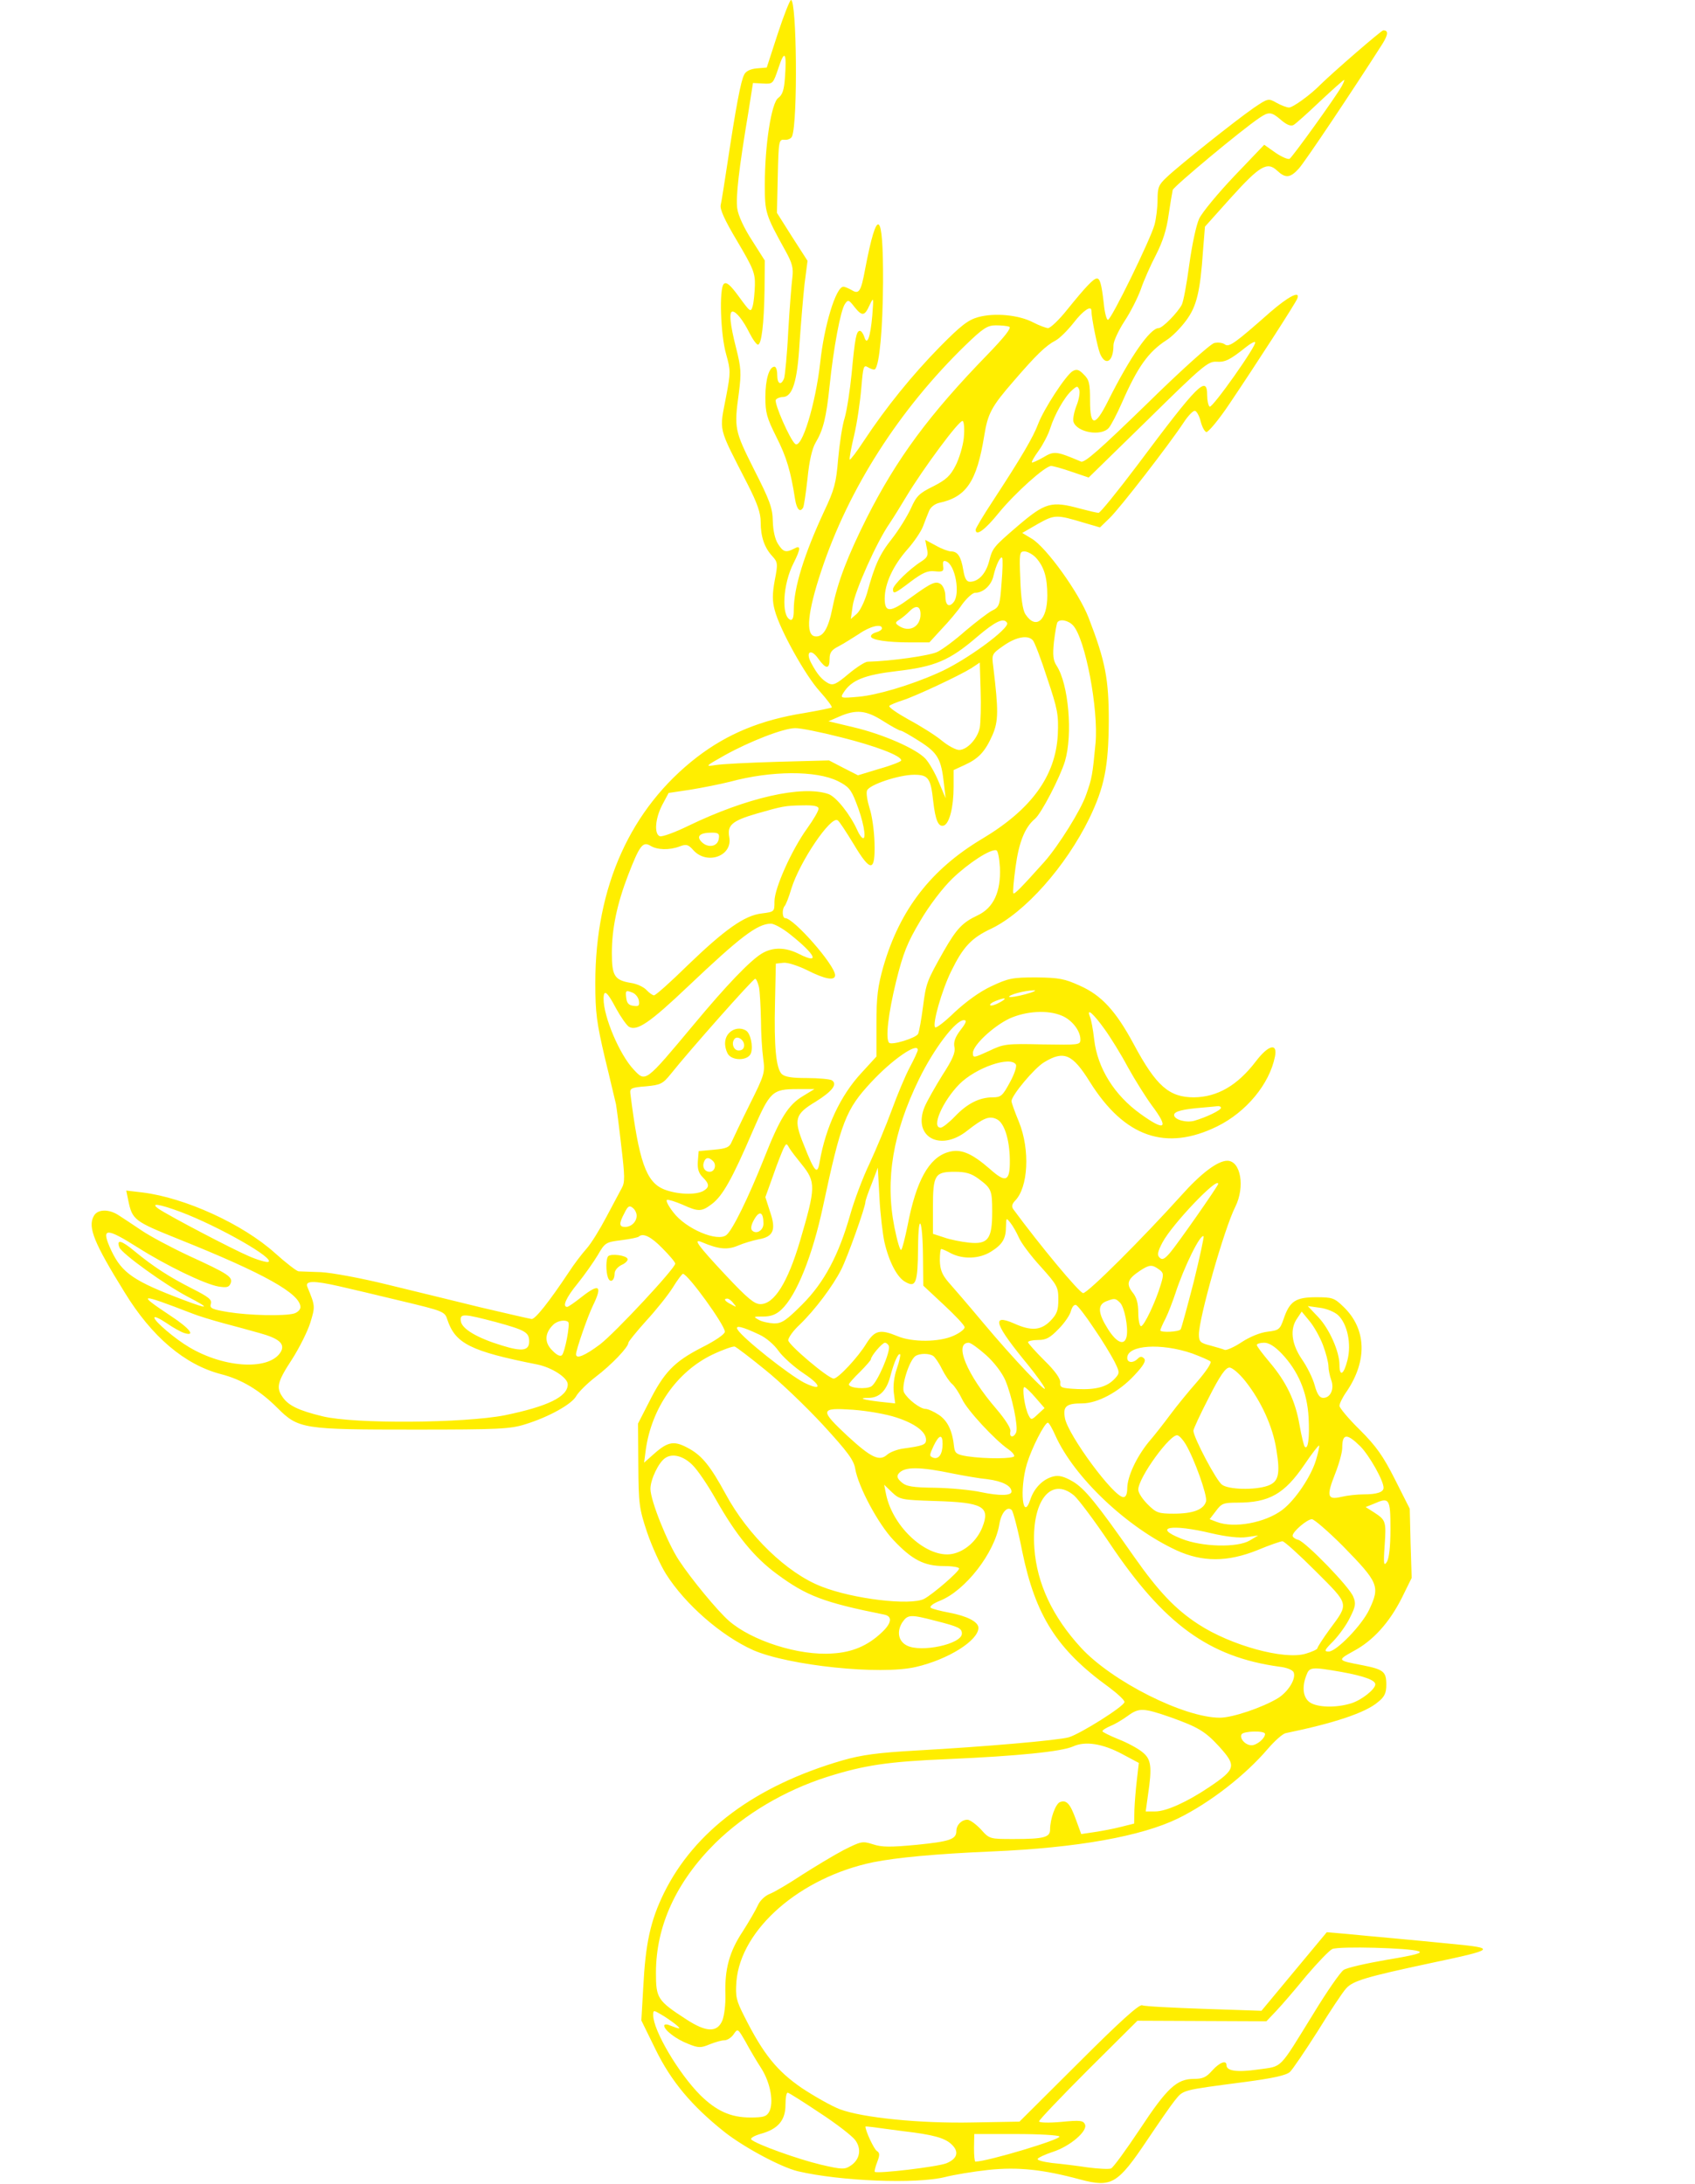 <?xml version="1.0" encoding="UTF-8" standalone="no"?>
<!DOCTYPE svg PUBLIC "-//W3C//DTD SVG 1.1//EN" "http://www.w3.org/Graphics/SVG/1.1/DTD/svg11.dtd">
<svg width="100%" height="100%" viewBox="0 0 615 792" version="1.1" xmlns="http://www.w3.org/2000/svg" xmlns:xlink="http://www.w3.org/1999/xlink" xml:space="preserve" xmlns:serif="http://www.serif.com/" style="fill-rule:evenodd;clip-rule:evenodd;stroke-linejoin:round;stroke-miterlimit:2;">
    <g transform="matrix(0.1,0,0,-0.1,0,792)">
        <path d="M2822,7798L2782,7675L2746,7672C2723,7670 2706,7662 2700,7649C2688,7627 2670,7531 2640,7332C2629,7259 2618,7189 2615,7177C2611,7162 2629,7122 2675,7045C2733,6947 2740,6930 2739,6885C2738,6858 2735,6824 2731,6810C2724,6786 2722,6788 2681,6844C2649,6888 2635,6899 2626,6890C2609,6873 2614,6706 2635,6634C2651,6577 2651,6568 2635,6484C2610,6351 2602,6380 2713,6163C2748,6094 2760,6060 2760,6026C2760,5973 2774,5933 2802,5903C2822,5881 2823,5876 2811,5815C2802,5766 2802,5739 2811,5707C2829,5637 2922,5470 2974,5413C3001,5383 3020,5357 3018,5354C3015,5352 2971,5343 2919,5334C2761,5309 2640,5259 2529,5174C2288,4988 2160,4705 2160,4355C2160,4246 2165,4210 2195,4082C2215,4001 2232,3926 2235,3915C2237,3904 2246,3836 2254,3765C2267,3655 2268,3632 2256,3611C2248,3596 2223,3549 2200,3506C2177,3462 2145,3410 2128,3391C2111,3372 2082,3334 2064,3306C1992,3198 1942,3135 1929,3136C1921,3137 1839,3156 1745,3178C1652,3201 1499,3238 1405,3261C1312,3284 1204,3304 1165,3306C1127,3307 1090,3309 1083,3309C1076,3310 1038,3339 998,3375C880,3481 671,3576 517,3595L458,3602L465,3568C480,3495 486,3491 650,3425C957,3302 1090,3228 1090,3179C1090,3170 1080,3160 1067,3156C1031,3146 904,3149 829,3161C769,3171 760,3175 765,3191C770,3206 757,3216 698,3246C615,3288 556,3326 487,3383C440,3422 422,3426 433,3396C442,3373 599,3260 681,3217C764,3174 759,3170 669,3204C486,3273 443,3302 404,3384C365,3468 382,3470 499,3396C603,3330 742,3263 792,3254C823,3249 831,3251 837,3266C845,3289 828,3300 684,3366C622,3395 545,3436 514,3457C483,3478 445,3503 431,3512C395,3536 353,3535 340,3509C318,3469 341,3412 452,3233C551,3071 671,2970 802,2936C877,2917 943,2877 1006,2814C1083,2737 1099,2735 1505,2735C1808,2735 1851,2737 1905,2754C1990,2780 2075,2827 2091,2857C2099,2871 2130,2902 2161,2926C2219,2970 2280,3034 2280,3050C2280,3054 2309,3090 2345,3130C2381,3169 2424,3223 2441,3250C2458,3278 2475,3300 2478,3300C2497,3298 2630,3114 2630,3090C2630,3081 2595,3057 2545,3032C2446,2981 2409,2943 2354,2833L2315,2757L2316,2606C2317,2465 2319,2449 2348,2362C2365,2312 2396,2244 2416,2212C2486,2101 2617,1987 2733,1935C2862,1879 3194,1844 3323,1874C3440,1901 3550,1970 3550,2016C3550,2038 3508,2059 3444,2071C3412,2077 3381,2085 3377,2089C3372,2094 3387,2105 3410,2114C3503,2151 3609,2288 3626,2392C3633,2434 3655,2459 3671,2443C3676,2438 3694,2370 3709,2293C3757,2060 3835,1937 4023,1801C4054,1778 4080,1754 4080,1747C4080,1732 3921,1632 3878,1619C3839,1608 3577,1585 3325,1571C3183,1563 3126,1555 3056,1535C2740,1443 2520,1279 2409,1054C2360,954 2342,871 2334,713L2327,592L2378,488C2435,371 2510,282 2628,188C2699,132 2833,60 2895,45C3049,9 3324,-2 3429,24C3460,32 3531,44 3587,50C3693,61 3783,52 3920,15C4033,-15 4055,-2 4163,159C4202,217 4246,281 4262,301C4295,341 4282,338 4518,369C4617,382 4667,393 4680,405C4690,414 4735,481 4781,553C4826,626 4872,695 4884,708C4909,736 4957,750 5191,800C5428,850 5432,854 5264,870C5204,876 5110,885 5055,890C5000,895 4923,902 4884,906L4814,912L4695,769L4577,627L4369,634C4254,638 4153,643 4144,647C4133,651 4063,588 3914,439L3699,225L3530,222C3337,218 3130,239 3047,270C3018,281 2956,316 2909,347C2819,409 2770,469 2701,606C2671,665 2668,678 2672,734C2688,923 2903,1111 3169,1166C3256,1183 3392,1196 3600,1205C3909,1218 4142,1260 4275,1325C4391,1382 4519,1482 4600,1577C4625,1606 4654,1632 4665,1634C4840,1670 4955,1708 5000,1747C5024,1766 5030,1780 5030,1810C5030,1857 5020,1865 4945,1880C4851,1898 4851,1898 4910,1931C4982,1969 5041,2035 5086,2124L5122,2197L5118,2323L5115,2448L5061,2555C5018,2640 4993,2675 4934,2734C4893,2774 4860,2814 4860,2821C4860,2829 4871,2852 4886,2873C4962,2985 4958,3100 4875,3180C4841,3213 4834,3215 4775,3215C4701,3215 4679,3201 4657,3135C4644,3098 4640,3095 4599,3090C4572,3087 4534,3071 4505,3052C4478,3034 4450,3022 4444,3024C4437,3027 4413,3034 4391,3040C4355,3049 4350,3054 4350,3080C4350,3140 4442,3464 4482,3543C4518,3615 4502,3710 4453,3710C4418,3710 4357,3664 4285,3583C4147,3430 3947,3230 3930,3230C3917,3230 3773,3403 3676,3535C3670,3544 3672,3553 3682,3564C3731,3612 3738,3750 3697,3851C3682,3887 3670,3921 3670,3926C3670,3947 3753,4046 3788,4067C3860,4111 3891,4098 3955,3995C4080,3796 4230,3743 4417,3835C4522,3887 4606,3988 4626,4088C4636,4139 4602,4130 4557,4071C4490,3983 4417,3941 4332,3940C4242,3940 4195,3981 4114,4132C4049,4253 3997,4310 3918,4345C3863,4370 3843,4374 3760,4375C3673,4375 3659,4372 3597,4343C3554,4323 3505,4287 3464,4249C3429,4215 3397,4190 3393,4194C3382,4205 3417,4328 3451,4397C3494,4485 3524,4518 3597,4552C3719,4611 3866,4776 3952,4951C4007,5065 4022,5138 4023,5305C4023,5457 4011,5521 3950,5679C3915,5770 3797,5934 3744,5966L3709,5987L3766,6020C3827,6054 3833,6054 3933,6024L3991,6007L4026,6041C4062,6075 4243,6309 4295,6388C4310,6411 4328,6430 4335,6430C4341,6430 4351,6413 4356,6393C4361,6373 4370,6355 4377,6353C4383,6351 4422,6397 4462,6457C4559,6601 4701,6821 4707,6837C4719,6868 4675,6845 4609,6788C4481,6675 4459,6659 4444,6671C4436,6677 4419,6679 4406,6676C4392,6673 4281,6573 4160,6454C3991,6290 3935,6240 3922,6246C3832,6284 3825,6285 3785,6261C3764,6249 3746,6241 3744,6243C3742,6245 3753,6264 3769,6286C3784,6307 3803,6343 3810,6365C3826,6416 3862,6480 3889,6504C3908,6521 3910,6521 3916,6506C3919,6497 3915,6471 3906,6449C3897,6426 3892,6400 3895,6390C3907,6352 3995,6336 4023,6368C4031,6377 4053,6419 4071,6460C4128,6590 4167,6644 4232,6686C4253,6699 4285,6732 4304,6758C4342,6809 4355,6863 4365,7012L4372,7098L4467,7204C4571,7319 4598,7335 4634,7301C4664,7273 4681,7274 4712,7308C4733,7330 4912,7598 5016,7761C5037,7795 5038,7810 5019,7810C5012,7810 4839,7660 4792,7614C4755,7576 4691,7530 4677,7530C4669,7530 4648,7538 4632,7547C4602,7564 4601,7564 4548,7528C4483,7483 4277,7319 4233,7277C4204,7250 4200,7240 4200,7196C4200,7168 4195,7127 4189,7105C4175,7053 4032,6760 4020,6760C4015,6760 4008,6786 4005,6818C3997,6889 3991,6910 3980,6910C3968,6910 3941,6882 3873,6798C3843,6760 3811,6730 3803,6730C3796,6730 3771,6739 3748,6751C3696,6778 3609,6786 3550,6770C3513,6760 3487,6740 3410,6662C3310,6560 3215,6443 3135,6322C3109,6282 3085,6251 3083,6253C3081,6255 3088,6295 3099,6341C3110,6387 3121,6464 3125,6512C3132,6593 3133,6598 3151,6587C3161,6581 3172,6578 3175,6581C3191,6597 3203,6727 3204,6897C3205,7159 3183,7175 3139,6944C3124,6863 3117,6851 3090,6868C3079,6874 3066,6880 3060,6880C3033,6880 2990,6738 2976,6605C2959,6454 2909,6290 2885,6310C2866,6326 2808,6458 2815,6470C2818,6475 2830,6480 2840,6480C2875,6480 2893,6535 2901,6675C2906,6747 2914,6843 2919,6889L2930,6974L2874,7061L2819,7148L2822,7282C2825,7411 2826,7415 2847,7413C2858,7412 2871,7417 2874,7426C2895,7480 2891,7920 2870,7920C2866,7920 2844,7865 2822,7798ZM2848,7638C2845,7594 2839,7576 2824,7565C2799,7548 2775,7395 2775,7250C2775,7149 2777,7142 2850,7010C2875,6965 2879,6947 2875,6914C2872,6892 2865,6804 2860,6719C2856,6634 2848,6557 2845,6548C2834,6520 2820,6527 2820,6560C2820,6577 2816,6590 2810,6590C2791,6590 2777,6544 2777,6480C2777,6423 2782,6405 2817,6335C2854,6262 2869,6211 2885,6108C2891,6072 2903,6060 2914,6079C2917,6084 2924,6132 2930,6185C2936,6248 2947,6294 2959,6314C2987,6361 2998,6405 3010,6520C3024,6657 3050,6796 3066,6818C3077,6834 3080,6833 3100,6807C3128,6772 3137,6773 3155,6813C3170,6844 3170,6843 3165,6776C3158,6696 3146,6664 3136,6698C3132,6710 3125,6720 3120,6720C3107,6720 3102,6694 3090,6565C3084,6505 3073,6433 3065,6405C3056,6378 3046,6310 3041,6255C3034,6168 3027,6143 2990,6065C2918,5910 2880,5789 2880,5707C2880,5681 2876,5670 2868,5672C2834,5684 2840,5802 2880,5879C2906,5931 2906,5944 2881,5930C2852,5915 2842,5917 2823,5947C2812,5964 2805,5995 2804,6030C2803,6078 2793,6105 2736,6217C2665,6359 2663,6366 2681,6496C2690,6567 2689,6586 2671,6657C2649,6743 2644,6790 2658,6790C2671,6790 2696,6759 2719,6713C2731,6689 2745,6670 2750,6670C2763,6670 2772,6745 2774,6868L2775,6975L2728,7049C2700,7092 2678,7139 2675,7164C2669,7204 2681,7309 2716,7517L2732,7619L2769,7617C2805,7615 2805,7616 2825,7675C2847,7742 2855,7730 2848,7638ZM4868,7607C4847,7569 4690,7351 4679,7344C4673,7341 4650,7351 4628,7366L4587,7395L4479,7282C4420,7220 4362,7150 4351,7127C4340,7103 4325,7032 4315,6960C4306,6892 4294,6827 4288,6815C4273,6786 4218,6730 4204,6730C4173,6730 4100,6625 4020,6465C3973,6371 3955,6372 3955,6467C3955,6529 3952,6543 3932,6562C3915,6580 3906,6582 3892,6574C3867,6559 3787,6436 3767,6383C3749,6335 3707,6263 3603,6104C3568,6051 3540,6004 3540,5999C3540,5973 3574,5998 3624,6060C3683,6132 3792,6230 3814,6230C3820,6230 3854,6221 3888,6209L3950,6188L4166,6399C4365,6595 4384,6610 4414,6608C4446,6606 4463,6615 4522,6662C4537,6674 4552,6682 4554,6679C4563,6671 4399,6439 4389,6445C4384,6449 4380,6467 4380,6486C4380,6561 4348,6529 4126,6232C4055,6138 3992,6060 3986,6060C3980,6060 3950,6067 3920,6075C3814,6104 3793,6098 3690,6010C3604,5936 3601,5932 3589,5885C3577,5839 3550,5810 3519,5810C3507,5810 3500,5822 3495,5853C3487,5901 3475,5920 3451,5920C3442,5920 3417,5929 3396,5941L3357,5962L3363,5931C3369,5905 3365,5898 3342,5883C3302,5858 3240,5798 3240,5783C3240,5764 3246,5766 3305,5811C3348,5843 3366,5851 3392,5848C3421,5845 3425,5848 3422,5867C3420,5884 3423,5888 3433,5884C3466,5872 3485,5766 3460,5736C3443,5715 3430,5725 3430,5759C3430,5775 3423,5793 3415,5800C3396,5815 3381,5808 3301,5750C3230,5698 3210,5697 3210,5749C3210,5803 3240,5868 3292,5927C3316,5954 3342,5992 3349,6011C3356,6030 3366,6055 3371,6067C3376,6080 3391,6092 3407,6096C3506,6117 3544,6173 3571,6339C3584,6420 3597,6445 3678,6538C3759,6632 3795,6667 3830,6685C3845,6693 3874,6722 3896,6750C3930,6794 3960,6814 3960,6793C3960,6767 3982,6661 3991,6638C4011,6590 4040,6608 4040,6668C4040,6682 4058,6721 4080,6755C4102,6788 4128,6840 4139,6870C4149,6900 4174,6957 4194,6995C4219,7044 4233,7088 4240,7140C4246,7181 4253,7222 4255,7231C4260,7245 4506,7450 4569,7492C4604,7516 4613,7515 4649,7484C4669,7467 4684,7461 4694,7467C4701,7471 4745,7510 4790,7553C4835,7595 4874,7630 4877,7630C4879,7630 4875,7620 4868,7607ZM3662,6735C3671,6731 3644,6697 3583,6634C3371,6416 3254,6257 3145,6042C3075,5902 3039,5809 3020,5713C3005,5639 2986,5608 2957,5612C2922,5617 2930,5700 2980,5850C3079,6148 3263,6435 3503,6668C3567,6730 3583,6740 3613,6740C3633,6740 3654,6738 3662,6735ZM3497,6332C3494,6302 3480,6256 3467,6231C3448,6194 3433,6180 3386,6156C3335,6131 3325,6121 3305,6076C3292,6048 3262,5999 3237,5967C3191,5909 3174,5871 3146,5769C3137,5739 3121,5705 3109,5694L3087,5675L3094,5724C3102,5777 3181,5955 3228,6022C3244,6046 3271,6090 3289,6120C3348,6218 3482,6400 3493,6393C3498,6390 3500,6364 3497,6332ZM3758,5898C3788,5865 3800,5827 3800,5760C3800,5669 3758,5634 3720,5693C3711,5707 3704,5752 3702,5818C3698,5914 3699,5920 3717,5920C3728,5920 3746,5910 3758,5898ZM3634,5806C3628,5724 3626,5718 3599,5705C3584,5697 3541,5664 3503,5632C3466,5599 3420,5565 3402,5556C3375,5542 3232,5522 3148,5520C3139,5520 3108,5500 3079,5476C3034,5438 3023,5433 3005,5442C2982,5455 2966,5473 2944,5514C2921,5556 2942,5570 2969,5531C2997,5492 3010,5492 3010,5530C3010,5553 3017,5563 3043,5576C3060,5585 3094,5606 3117,5621C3157,5649 3200,5659 3200,5641C3200,5636 3191,5630 3180,5627C3169,5624 3160,5618 3160,5612C3160,5599 3219,5590 3303,5590L3372,5590L3416,5638C3441,5664 3475,5704 3491,5728C3508,5751 3529,5770 3538,5770C3568,5770 3598,5798 3605,5833C3614,5871 3630,5904 3636,5897C3639,5894 3638,5853 3634,5806ZM3340,5692C3340,5646 3298,5624 3260,5651C3247,5660 3248,5663 3264,5673C3275,5680 3290,5693 3299,5702C3323,5727 3340,5723 3340,5692ZM3654,5661C3666,5642 3501,5521 3403,5479C3302,5434 3182,5399 3116,5393C3050,5387 3048,5388 3060,5407C3089,5453 3135,5472 3254,5486C3392,5502 3445,5524 3545,5610C3612,5667 3642,5681 3654,5661ZM3894,5651C3938,5602 3986,5348 3975,5225C3964,5109 3962,5097 3941,5038C3922,4982 3841,4853 3790,4795C3704,4699 3681,4676 3677,4680C3674,4683 3678,4726 3685,4777C3697,4866 3719,4920 3755,4950C3778,4969 3846,5100 3864,5159C3893,5257 3877,5439 3834,5505C3821,5525 3819,5543 3824,5592C3828,5626 3834,5658 3836,5662C3845,5677 3877,5670 3894,5651ZM3748,5597C3754,5590 3778,5528 3800,5459C3838,5346 3841,5328 3838,5255C3830,5106 3743,4985 3564,4878C3378,4767 3265,4621 3205,4414C3185,4343 3180,4306 3180,4208L3180,4088L3125,4028C3050,3947 2996,3833 2974,3706C2966,3657 2956,3667 2916,3769C2879,3860 2884,3879 2959,3924C3020,3962 3040,3988 3018,4002C3011,4006 2970,4010 2928,4010C2873,4010 2847,4014 2836,4025C2816,4046 2808,4122 2812,4285L2815,4425L2842,4428C2857,4430 2894,4418 2929,4401C2994,4368 3030,4362 3030,4383C3030,4419 2880,4590 2849,4590C2838,4590 2837,4623 2847,4634C2851,4638 2862,4665 2871,4696C2901,4794 3014,4961 3039,4945C3045,4942 3070,4903 3097,4859C3159,4755 3176,4756 3173,4863C3172,4906 3164,4963 3155,4989C3147,5015 3142,5044 3146,5053C3154,5074 3262,5110 3317,5110C3368,5110 3377,5098 3386,5014C3394,4944 3405,4919 3425,4926C3445,4934 3460,4993 3460,5066L3460,5127L3499,5145C3550,5168 3574,5193 3601,5254C3623,5305 3623,5343 3604,5501C3598,5547 3598,5548 3641,5578C3688,5611 3731,5618 3748,5597ZM3555,5281C3547,5241 3509,5200 3480,5200C3468,5200 3440,5215 3417,5234C3394,5253 3340,5287 3297,5310C3254,5334 3222,5356 3227,5360C3231,5364 3253,5373 3275,5380C3322,5395 3482,5470 3525,5497L3555,5517L3558,5416C3560,5360 3558,5300 3555,5281ZM3204,5305C3234,5286 3263,5270 3268,5270C3273,5270 3304,5252 3337,5231C3403,5189 3415,5167 3425,5077L3431,5025L3406,5084C3393,5116 3371,5154 3358,5168C3325,5204 3204,5257 3098,5282L3006,5304L3045,5321C3107,5348 3143,5344 3204,5305ZM3051,5246C3179,5214 3270,5179 3270,5162C3270,5158 3235,5144 3192,5132L3113,5108L3060,5135L3008,5162L2821,5157C2719,5154 2617,5149 2595,5145C2557,5139 2559,5141 2630,5181C2720,5231 2843,5279 2885,5279C2902,5280 2976,5265 3051,5246ZM3040,5087C3078,5068 3088,5057 3106,5010C3132,4945 3144,4880 3132,4880C3127,4880 3118,4892 3111,4908C3085,4966 3034,5030 3006,5040C2911,5073 2709,5027 2498,4925C2449,4901 2402,4884 2394,4887C2373,4895 2377,4951 2403,5001L2426,5044L2506,5056C2549,5063 2614,5076 2650,5085C2798,5125 2961,5126 3040,5087ZM2970,4987C2970,4979 2952,4948 2929,4916C2872,4837 2810,4698 2810,4651C2810,4613 2810,4613 2764,4607C2702,4600 2631,4550 2494,4418C2433,4358 2379,4310 2373,4310C2368,4310 2355,4319 2346,4329C2336,4340 2311,4352 2289,4355C2230,4365 2220,4380 2220,4463C2220,4553 2239,4642 2279,4746C2320,4852 2332,4869 2359,4853C2384,4837 2429,4836 2466,4850C2490,4859 2497,4858 2517,4835C2567,4782 2659,4816 2646,4884C2638,4927 2656,4943 2745,4969C2840,4996 2847,4998 2913,4999C2954,5000 2970,4996 2970,4987ZM2608,4878C2604,4849 2569,4843 2546,4866C2525,4887 2539,4900 2583,4900C2607,4900 2611,4896 2608,4878ZM3628,4774C3632,4686 3605,4627 3547,4600C3492,4574 3471,4552 3424,4470C3363,4362 3360,4355 3349,4269C3343,4223 3335,4178 3331,4170C3323,4155 3235,4128 3226,4138C3212,4152 3223,4244 3251,4359C3277,4464 3292,4501 3339,4580C3371,4635 3420,4699 3455,4733C3513,4789 3594,4842 3615,4836C3621,4835 3626,4806 3628,4774ZM2867,4531C2959,4458 2977,4421 2901,4459C2851,4485 2804,4486 2763,4461C2720,4434 2637,4348 2518,4205C2340,3992 2343,3994 2299,4041C2248,4095 2190,4232 2190,4297C2190,4334 2203,4324 2235,4263C2252,4232 2273,4202 2282,4196C2311,4179 2357,4210 2496,4342C2686,4522 2747,4569 2797,4570C2808,4570 2840,4553 2867,4531ZM2754,4339C2757,4322 2760,4269 2761,4221C2761,4174 2765,4111 2769,4082C2776,4030 2775,4024 2721,3916C2690,3854 2661,3792 2655,3779C2647,3759 2636,3754 2590,3750L2535,3745L2532,3708C2530,3681 2535,3665 2549,3651C2575,3625 2575,3614 2551,3600C2522,3585 2456,3588 2410,3606C2344,3632 2318,3708 2287,3955C2285,3973 2292,3976 2344,3980C2397,3985 2405,3989 2434,4025C2500,4108 2732,4370 2740,4370C2744,4370 2750,4356 2754,4339ZM2318,4291C2321,4272 2317,4269 2298,4272C2281,4274 2274,4282 2272,4302C2269,4327 2271,4329 2292,4321C2305,4317 2316,4303 2318,4291ZM3721,4314C3691,4306 3665,4302 3662,4304C3656,4311 3719,4328 3750,4328C3764,4329 3751,4322 3721,4314ZM3627,4284C3611,4275 3596,4271 3593,4274C3590,4277 3598,4284 3611,4289C3648,4304 3658,4301 3627,4284ZM3853,4236C3889,4221 3920,4182 3920,4150C3920,4130 3916,4130 3783,4132C3651,4135 3642,4134 3588,4108C3533,4083 3530,4082 3530,4101C3530,4129 3604,4198 3663,4226C3723,4253 3802,4258 3853,4236ZM4008,4187C4029,4158 4067,4097 4092,4050C4118,4003 4157,3941 4179,3911C4243,3826 4228,3815 4138,3880C4043,3948 3982,4046 3970,4150C3966,4186 3959,4224 3954,4234C3942,4266 3967,4244 4008,4187ZM3485,4184C3466,4159 3459,4141 3463,4122C3467,4102 3456,4077 3419,4020C3393,3978 3364,3927 3355,3906C3310,3798 3410,3741 3508,3818C3568,3865 3589,3874 3616,3861C3643,3849 3663,3790 3664,3713C3665,3635 3650,3628 3593,3679C3524,3739 3485,3755 3439,3741C3370,3720 3324,3637 3293,3475C3284,3431 3274,3391 3270,3387C3266,3382 3255,3420 3245,3470C3211,3643 3240,3812 3334,4005C3388,4116 3467,4220 3497,4220C3509,4220 3506,4211 3485,4184ZM3330,4112C3330,4107 3317,4079 3301,4049C3285,4019 3256,3950 3236,3895C3216,3840 3179,3752 3155,3700C3130,3648 3099,3565 3085,3515C3043,3367 2990,3268 2911,3189C2853,3131 2837,3120 2809,3120C2790,3121 2765,3126 2753,3133C2732,3145 2733,3145 2770,3145C2798,3145 2817,3153 2835,3170C2890,3221 2948,3366 2986,3544C3052,3853 3069,3896 3161,3995C3237,4077 3330,4141 3330,4112ZM3686,4059C3690,4052 3680,4023 3664,3994C3638,3946 3632,3940 3602,3940C3554,3940 3510,3918 3465,3871C3444,3849 3420,3830 3413,3830C3378,3830 3420,3926 3481,3988C3541,4048 3666,4091 3686,4059ZM2914,3945C2860,3913 2830,3865 2772,3718C2715,3575 2658,3459 2636,3441C2604,3414 2488,3463 2443,3523C2425,3546 2415,3566 2420,3568C2425,3570 2450,3562 2476,3551C2535,3524 2546,3525 2584,3554C2622,3583 2657,3645 2730,3815C2794,3962 2801,3970 2895,3970L2955,3970L2914,3945ZM4430,3902C4430,3893 4375,3867 4333,3855C4304,3847 4260,3859 4260,3876C4260,3889 4290,3897 4365,3903C4387,3905 4411,3907 4418,3908C4424,3909 4430,3906 4430,3902ZM2908,3698C2961,3633 2960,3614 2903,3420C2858,3268 2809,3190 2759,3190C2737,3190 2712,3211 2633,3295C2531,3404 2513,3429 2546,3415C2607,3389 2639,3386 2677,3402C2698,3411 2732,3421 2752,3425C2806,3434 2817,3459 2794,3525L2777,3578L2805,3656C2820,3700 2838,3744 2843,3755C2853,3774 2854,3774 2864,3756C2870,3746 2890,3720 2908,3698ZM2587,3709C2601,3695 2593,3670 2575,3670C2557,3670 2547,3687 2554,3705C2560,3723 2572,3724 2587,3709ZM3209,3415C3226,3342 3256,3285 3286,3270C3323,3249 3330,3267 3331,3395C3332,3532 3348,3499 3349,3356L3350,3257L3425,3187C3466,3149 3500,3113 3500,3106C3500,3099 3482,3085 3459,3075C3408,3052 3310,3051 3256,3074C3193,3100 3174,3095 3144,3048C3114,2998 3041,2920 3025,2920C3005,2920 2860,3043 2860,3059C2860,3068 2878,3094 2901,3115C2958,3170 3022,3256 3052,3315C3075,3360 3140,3542 3140,3561C3140,3566 3150,3595 3163,3627L3185,3685L3191,3575C3194,3515 3203,3443 3209,3415ZM3550,3645C3597,3610 3600,3604 3600,3525C3600,3426 3585,3406 3516,3413C3488,3416 3447,3424 3425,3432L3385,3445L3385,3541C3385,3659 3392,3670 3464,3670C3504,3670 3524,3664 3550,3645ZM4420,3626C4420,3619 4271,3406 4245,3376C4225,3353 4217,3349 4207,3359C4198,3368 4200,3380 4218,3414C4253,3480 4420,3655 4420,3626ZM654,3525C793,3473 1003,3353 973,3343C967,3341 935,3350 903,3364C844,3389 613,3510 575,3536C543,3559 578,3553 654,3525ZM2310,3511C2310,3489 2291,3470 2268,3470C2246,3470 2245,3482 2266,3521C2278,3546 2284,3549 2296,3539C2304,3533 2310,3520 2310,3511ZM2770,3482C2770,3457 2744,3442 2729,3457C2723,3463 2725,3478 2737,3498C2756,3531 2770,3524 2770,3482ZM3697,3431C3705,3412 3741,3364 3776,3326C3836,3259 3840,3252 3840,3207C3840,3167 3835,3154 3811,3129C3776,3094 3741,3092 3679,3120C3594,3157 3609,3116 3732,2967C3758,2935 3784,2899 3790,2887C3805,2857 3678,2990 3565,3125C3514,3186 3458,3251 3441,3270C3418,3297 3411,3315 3410,3348C3410,3371 3412,3390 3415,3390C3419,3390 3435,3383 3451,3374C3495,3352 3553,3354 3595,3380C3637,3406 3650,3427 3650,3472C3651,3504 3651,3504 3666,3485C3675,3474 3689,3449 3697,3431ZM2403,3393C2429,3367 2450,3342 2450,3337C2450,3320 2232,3086 2177,3044C2121,3002 2090,2990 2090,3008C2090,3024 2132,3145 2151,3184C2187,3258 2175,3267 2109,3215C2085,3196 2062,3180 2058,3180C2039,3180 2054,3214 2096,3265C2121,3296 2154,3343 2169,3368C2195,3413 2198,3415 2255,3422C2287,3426 2315,3432 2318,3435C2333,3449 2362,3435 2403,3393ZM4331,3270C4308,3181 4287,3104 4284,3099C4279,3089 4210,3086 4210,3095C4210,3098 4218,3117 4229,3138C4239,3158 4255,3200 4265,3230C4296,3325 4356,3447 4367,3436C4369,3434 4353,3359 4331,3270ZM4205,3316C4222,3304 4223,3298 4212,3262C4193,3198 4151,3110 4140,3110C4135,3110 4130,3132 4130,3159C4130,3193 4124,3215 4109,3233C4085,3264 4091,3281 4136,3311C4171,3334 4180,3334 4205,3316ZM1230,3255C1266,3247 1367,3223 1454,3202C1609,3165 1614,3163 1623,3134C1652,3047 1707,3019 1950,2971C2003,2960 2060,2923 2060,2899C2060,2854 1987,2819 1832,2787C1684,2758 1286,2755 1171,2783C1084,2804 1047,2822 1026,2852C1001,2887 1006,2908 1059,2989C1086,3031 1116,3091 1126,3123C1144,3182 1144,3183 1115,3253C1106,3275 1138,3276 1230,3255ZM695,3157C717,3148 769,3132 810,3121C851,3110 911,3094 942,3085C1011,3066 1034,3047 1020,3019C982,2949 817,2956 686,3034C635,3064 560,3128 560,3141C560,3147 579,3138 603,3122C626,3106 656,3089 669,3085C712,3072 687,3103 620,3147C495,3230 503,3231 695,3157ZM2661,3193C2674,3178 2673,3178 2653,3189C2629,3201 2624,3210 2639,3210C2644,3210 2654,3203 2661,3193ZM4064,3195C4080,3179 4094,3106 4088,3074C4081,3038 4053,3048 4021,3098C3984,3156 3981,3187 4013,3200C4044,3212 4047,3212 4064,3195ZM3968,3104C3998,3061 4031,3006 4043,2983C4063,2943 4063,2940 4046,2921C4018,2890 3978,2879 3909,2882C3851,2885 3845,2887 3847,2906C3848,2919 3829,2947 3790,2985C3757,3018 3730,3048 3730,3052C3730,3056 3746,3060 3767,3060C3796,3060 3810,3068 3841,3100C3863,3122 3883,3152 3886,3166C3890,3180 3897,3189 3904,3187C3910,3185 3939,3148 3968,3104ZM4855,3150C4889,3118 4904,3045 4889,2987C4876,2934 4860,2925 4860,2970C4860,3018 4823,3101 4783,3143L4745,3183L4788,3177C4813,3174 4842,3162 4855,3150ZM4800,3042C4811,3013 4820,2978 4820,2965C4820,2952 4825,2929 4830,2915C4842,2883 4828,2850 4801,2850C4788,2850 4779,2863 4770,2896C4763,2922 4742,2964 4723,2991C4686,3046 4679,3100 4707,3139L4723,3163L4751,3129C4767,3110 4789,3071 4800,3042ZM1799,3125C1905,3096 1920,3088 1920,3055C1920,3021 1895,3017 1821,3040C1732,3067 1676,3100 1672,3128C1668,3157 1681,3156 1799,3125ZM2062,3125C2069,3117 2050,3017 2039,3005C2033,2999 2020,3005 2004,3022C1975,3050 1976,3084 2006,3114C2021,3130 2051,3135 2062,3125ZM2756,3079C2780,3068 2810,3042 2825,3020C2840,2999 2881,2962 2917,2938C2982,2895 2983,2873 2918,2905C2862,2934 2695,3066 2676,3098C2666,3115 2693,3109 2756,3079ZM3225,3038C3232,3019 3184,2907 3162,2892C3144,2880 3080,2885 3080,2899C3080,2902 3098,2923 3120,2944C3142,2966 3160,2987 3160,2990C3160,3002 3201,3050 3211,3050C3216,3050 3223,3044 3225,3038ZM3578,3005C3607,2979 3636,2941 3648,2913C3672,2855 3695,2747 3687,2725C3678,2704 3661,2706 3666,2728C3669,2738 3649,2770 3615,2810C3508,2934 3460,3050 3515,3050C3522,3050 3550,3030 3578,3005ZM4650,3011C4710,2948 4743,2871 4748,2779C4752,2705 4746,2660 4734,2673C4731,2676 4722,2712 4715,2752C4700,2840 4667,2908 4606,2980C4581,3010 4560,3037 4560,3042C4560,3046 4572,3050 4587,3050C4604,3050 4625,3037 4650,3011ZM2776,2952C2831,2908 2925,2818 2986,2752C3076,2654 3098,2624 3103,2593C3114,2528 3186,2393 3242,2334C3309,2263 3353,2240 3425,2240C3455,2240 3480,2236 3480,2231C3480,2220 3385,2138 3353,2121C3304,2096 3096,2120 2980,2166C2856,2214 2714,2351 2633,2501C2578,2602 2548,2639 2502,2665C2447,2696 2425,2693 2373,2647L2337,2615L2343,2661C2364,2813 2456,2945 2585,3007C2623,3025 2660,3038 2666,3036C2672,3034 2722,2996 2776,2952ZM4326,3011C4358,2999 4388,2986 4392,2982C4397,2977 4375,2945 4344,2909C4313,2874 4269,2820 4246,2789C4223,2758 4188,2713 4167,2689C4122,2633 4091,2565 4090,2523C4090,2501 4085,2490 4076,2490C4041,2490 3876,2714 3864,2776C3856,2819 3868,2830 3926,2830C3982,2830 4059,2871 4115,2931C4150,2968 4159,2985 4151,2993C4143,3001 4137,3001 4128,2992C4111,2975 4090,2977 4090,2995C4090,3042 4213,3050 4326,3011ZM3254,2956C3244,2928 3240,2893 3243,2869L3248,2830L3192,2836C3131,2843 3111,2850 3151,2850C3190,2850 3216,2875 3230,2927C3244,2980 3259,3014 3266,3008C3268,3005 3263,2982 3254,2956ZM3386,3002C3392,2998 3407,2977 3418,2954C3429,2932 3446,2907 3455,2900C3464,2892 3480,2868 3491,2845C3509,2806 3609,2698 3658,2664C3670,2656 3680,2645 3680,2639C3680,2629 3578,2628 3510,2638C3472,2644 3465,2649 3462,2670C3456,2730 3439,2766 3407,2788C3389,2800 3367,2810 3358,2810C3339,2810 3293,2845 3280,2870C3269,2891 3299,2987 3322,3002C3338,3012 3371,3012 3386,3002ZM4519,2910C4576,2838 4618,2746 4631,2663C4646,2572 4639,2545 4599,2531C4553,2515 4458,2517 4434,2535C4414,2548 4330,2707 4330,2731C4330,2737 4355,2791 4386,2851C4427,2932 4447,2960 4461,2960C4471,2960 4497,2938 4519,2910ZM3757,2851L3790,2813L3766,2791C3743,2769 3741,2769 3732,2787C3718,2813 3707,2890 3717,2889C3721,2889 3740,2871 3757,2851ZM3252,2779C3320,2757 3360,2727 3360,2698C3360,2680 3349,2676 3276,2666C3255,2663 3229,2653 3219,2644C3191,2619 3162,2632 3077,2710C2973,2807 2974,2815 3094,2807C3148,2803 3216,2791 3252,2779ZM3829,2714C3897,2562 4089,2380 4269,2297C4363,2254 4454,2254 4563,2298C4606,2316 4647,2330 4653,2330C4660,2330 4714,2281 4774,2221C4897,2098 4895,2106 4824,2010C4800,1977 4780,1946 4780,1942C4780,1938 4761,1929 4737,1922C4659,1899 4466,1952 4348,2029C4265,2083 4204,2147 4114,2275C3979,2468 3935,2522 3892,2547C3861,2565 3842,2570 3822,2565C3785,2556 3753,2524 3739,2483C3711,2397 3698,2517 3726,2611C3743,2667 3790,2760 3802,2760C3806,2760 3818,2739 3829,2714ZM4302,2682C4334,2628 4381,2496 4376,2475C4368,2445 4329,2430 4259,2430C4203,2430 4195,2433 4164,2464C4145,2483 4130,2506 4130,2517C4130,2561 4249,2724 4273,2714C4280,2712 4293,2697 4302,2682ZM3420,2683C3420,2646 3406,2626 3386,2633C3371,2639 3372,2642 3387,2675C3407,2717 3420,2720 3420,2683ZM4936,2674C4969,2640 5020,2550 5020,2524C5020,2508 4996,2500 4947,2500C4924,2500 4888,2496 4867,2491C4816,2479 4812,2493 4844,2574C4858,2609 4870,2652 4870,2668C4870,2721 4886,2723 4936,2674ZM4775,2625C4757,2565 4700,2480 4653,2444C4591,2397 4478,2376 4415,2400L4389,2410L4412,2440C4432,2467 4439,2470 4489,2470C4605,2470 4660,2501 4733,2608C4760,2648 4784,2679 4786,2677C4788,2675 4783,2652 4775,2625ZM2512,2607C2531,2589 2570,2531 2599,2479C2671,2352 2737,2271 2819,2211C2926,2132 2988,2108 3208,2064C3239,2058 3236,2033 3198,1998C3148,1951 3092,1927 3020,1923C2899,1914 2727,1969 2644,2042C2604,2077 2508,2193 2464,2260C2422,2323 2360,2478 2360,2520C2360,2554 2390,2617 2414,2632C2440,2650 2480,2639 2512,2607ZM3460,2575C3496,2568 3551,2558 3583,2555C3637,2548 3670,2531 3670,2510C3670,2495 3627,2494 3560,2508C3524,2516 3449,2523 3393,2524C3309,2525 3288,2529 3271,2544C3255,2558 3253,2566 3261,2576C3282,2601 3336,2601 3460,2575ZM3391,2476C3567,2471 3594,2456 3564,2380C3544,2331 3501,2293 3455,2284C3365,2267 3240,2379 3215,2500L3208,2535L3237,2507C3265,2481 3271,2480 3391,2476ZM3897,2496C3913,2482 3971,2405 4026,2323C4223,2029 4387,1910 4642,1875C4669,1872 4691,1863 4694,1854C4703,1831 4674,1784 4637,1761C4581,1727 4472,1690 4426,1690C4296,1690 4034,1822 3922,1944C3819,2056 3762,2177 3753,2305C3741,2474 3812,2567 3897,2496ZM5045,2375C5045,2310 5040,2268 5032,2255C5021,2238 5019,2247 5024,2315C5030,2403 5028,2407 4985,2435L4955,2454L4985,2466C5041,2491 5045,2485 5045,2375ZM4872,2313C5002,2180 5008,2167 4968,2082C4941,2025 4849,1930 4821,1930C4803,1930 4805,1935 4838,1968C4858,1989 4886,2027 4898,2053C4919,2094 4920,2105 4910,2129C4896,2165 4739,2326 4711,2335C4699,2338 4690,2345 4690,2350C4690,2365 4743,2410 4760,2410C4768,2410 4819,2366 4872,2313ZM4395,2359C4451,2346 4497,2341 4524,2345L4565,2351L4535,2333C4490,2306 4362,2309 4287,2339C4180,2381 4249,2394 4395,2359ZM3396,2041C3479,2020 3490,2014 3490,1995C3490,1957 3341,1925 3290,1952C3259,1968 3253,2003 3274,2036C3294,2065 3304,2065 3396,2041ZM4867,1856C4950,1841 4990,1826 4990,1811C4990,1793 4939,1753 4902,1742C4847,1725 4779,1727 4752,1746C4728,1763 4723,1801 4740,1844C4751,1874 4758,1875 4867,1856ZM4249,1691C4349,1655 4373,1640 4423,1586C4487,1515 4485,1504 4387,1438C4308,1385 4232,1350 4191,1350L4157,1350L4165,1408C4181,1514 4177,1540 4144,1566C4128,1579 4089,1600 4058,1612C4026,1625 4000,1638 4000,1641C4000,1645 4013,1653 4029,1660C4045,1666 4073,1683 4091,1696C4133,1727 4148,1726 4249,1691ZM4590,1631C4590,1615 4560,1590 4541,1590C4519,1590 4496,1615 4505,1630C4513,1642 4590,1644 4590,1631ZM4072,1558L4132,1526L4125,1465C4121,1432 4117,1383 4116,1356L4115,1306L4067,1294C4040,1287 3997,1279 3970,1275L3923,1268L3904,1320C3883,1378 3870,1393 3846,1384C3830,1378 3810,1323 3810,1284C3810,1256 3787,1250 3678,1250C3591,1250 3590,1250 3559,1285C3541,1304 3519,1320 3510,1320C3489,1320 3470,1301 3470,1279C3470,1249 3446,1241 3326,1229C3230,1220 3200,1220 3167,1231C3129,1243 3125,1242 3061,1210C3025,1191 2957,1150 2910,1120C2863,1089 2811,1058 2793,1051C2775,1044 2757,1026 2750,1010C2743,994 2718,951 2695,915C2646,841 2629,778 2632,685C2633,651 2628,610 2621,592C2602,547 2562,549 2490,596C2385,664 2380,673 2380,765C2380,935 2454,1095 2595,1235C2703,1341 2847,1426 3000,1475C3136,1518 3222,1531 3442,1540C3692,1551 3852,1567 3894,1586C3938,1606 4001,1596 4072,1558ZM5147,843C5164,837 5135,829 5032,812C4957,799 4886,783 4875,775C4864,768 4815,698 4767,619C4637,409 4656,427 4564,414C4487,403 4450,409 4450,430C4450,450 4424,439 4398,410C4377,386 4364,380 4332,380C4270,380 4235,348 4136,198C4086,123 4039,58 4031,55C4023,52 3984,54 3946,59C3907,65 3849,72 3817,75C3786,79 3762,85 3765,90C3768,95 3792,106 3819,115C3882,135 3946,190 3937,214C3931,229 3921,231 3850,224C3805,220 3770,221 3770,226C3770,231 3850,315 3948,413L4127,591L4595,589L4631,627C4651,648 4700,705 4740,754C4781,802 4823,846 4834,851C4859,862 5115,855 5147,843ZM2451,578C2474,559 2469,559 2428,575C2418,579 2410,578 2410,573C2410,557 2453,524 2497,507C2534,492 2543,492 2574,505C2594,513 2618,520 2628,520C2639,520 2654,530 2662,542C2677,564 2677,563 2705,515C2720,487 2746,443 2763,417C2796,364 2808,294 2791,261C2781,243 2770,240 2722,240C2651,240 2599,264 2541,321C2462,400 2370,556 2370,611C2370,630 2371,630 2398,614C2414,605 2437,589 2451,578ZM2974,257C3034,218 3092,173 3103,158C3127,126 3120,87 3086,65C3065,51 3055,51 2978,69C2894,89 2744,143 2726,160C2721,165 2737,174 2761,181C2823,198 2850,230 2850,286C2850,310 2853,330 2858,330C2862,330 2914,297 2974,257ZM3280,190C3384,178 3427,166 3451,144C3481,117 3475,91 3434,74C3402,61 3182,35 3174,43C3172,45 3176,61 3183,79C3193,105 3192,112 3181,119C3171,126 3141,189 3140,207C3140,208 3152,207 3168,205C3183,203 3233,196 3280,190ZM3844,171C3851,161 3586,81 3539,80C3536,80 3534,102 3534,130L3535,180L3687,180C3770,180 3841,176 3844,171Z" style="fill:rgb(255,238,0);fill-rule:nonzero;"/>
        <path d="M2646,4174C2628,4156 2626,4127 2640,4099C2655,4071 2716,4072 2725,4101C2733,4126 2723,4172 2707,4182C2688,4194 2663,4191 2646,4174ZM2700,4129C2700,4117 2693,4110 2680,4110C2661,4110 2652,4138 2666,4153C2677,4164 2700,4148 2700,4129Z" style="fill:rgb(255,238,0);fill-rule:nonzero;"/>
        <path d="M2207,3364C2198,3355 2198,3307 2206,3286C2214,3265 2230,3275 2230,3301C2230,3312 2241,3325 2255,3332C2269,3338 2279,3348 2277,3354C2273,3367 2218,3374 2207,3364Z" style="fill:rgb(255,238,0);fill-rule:nonzero;"/>
    </g>
</svg>

